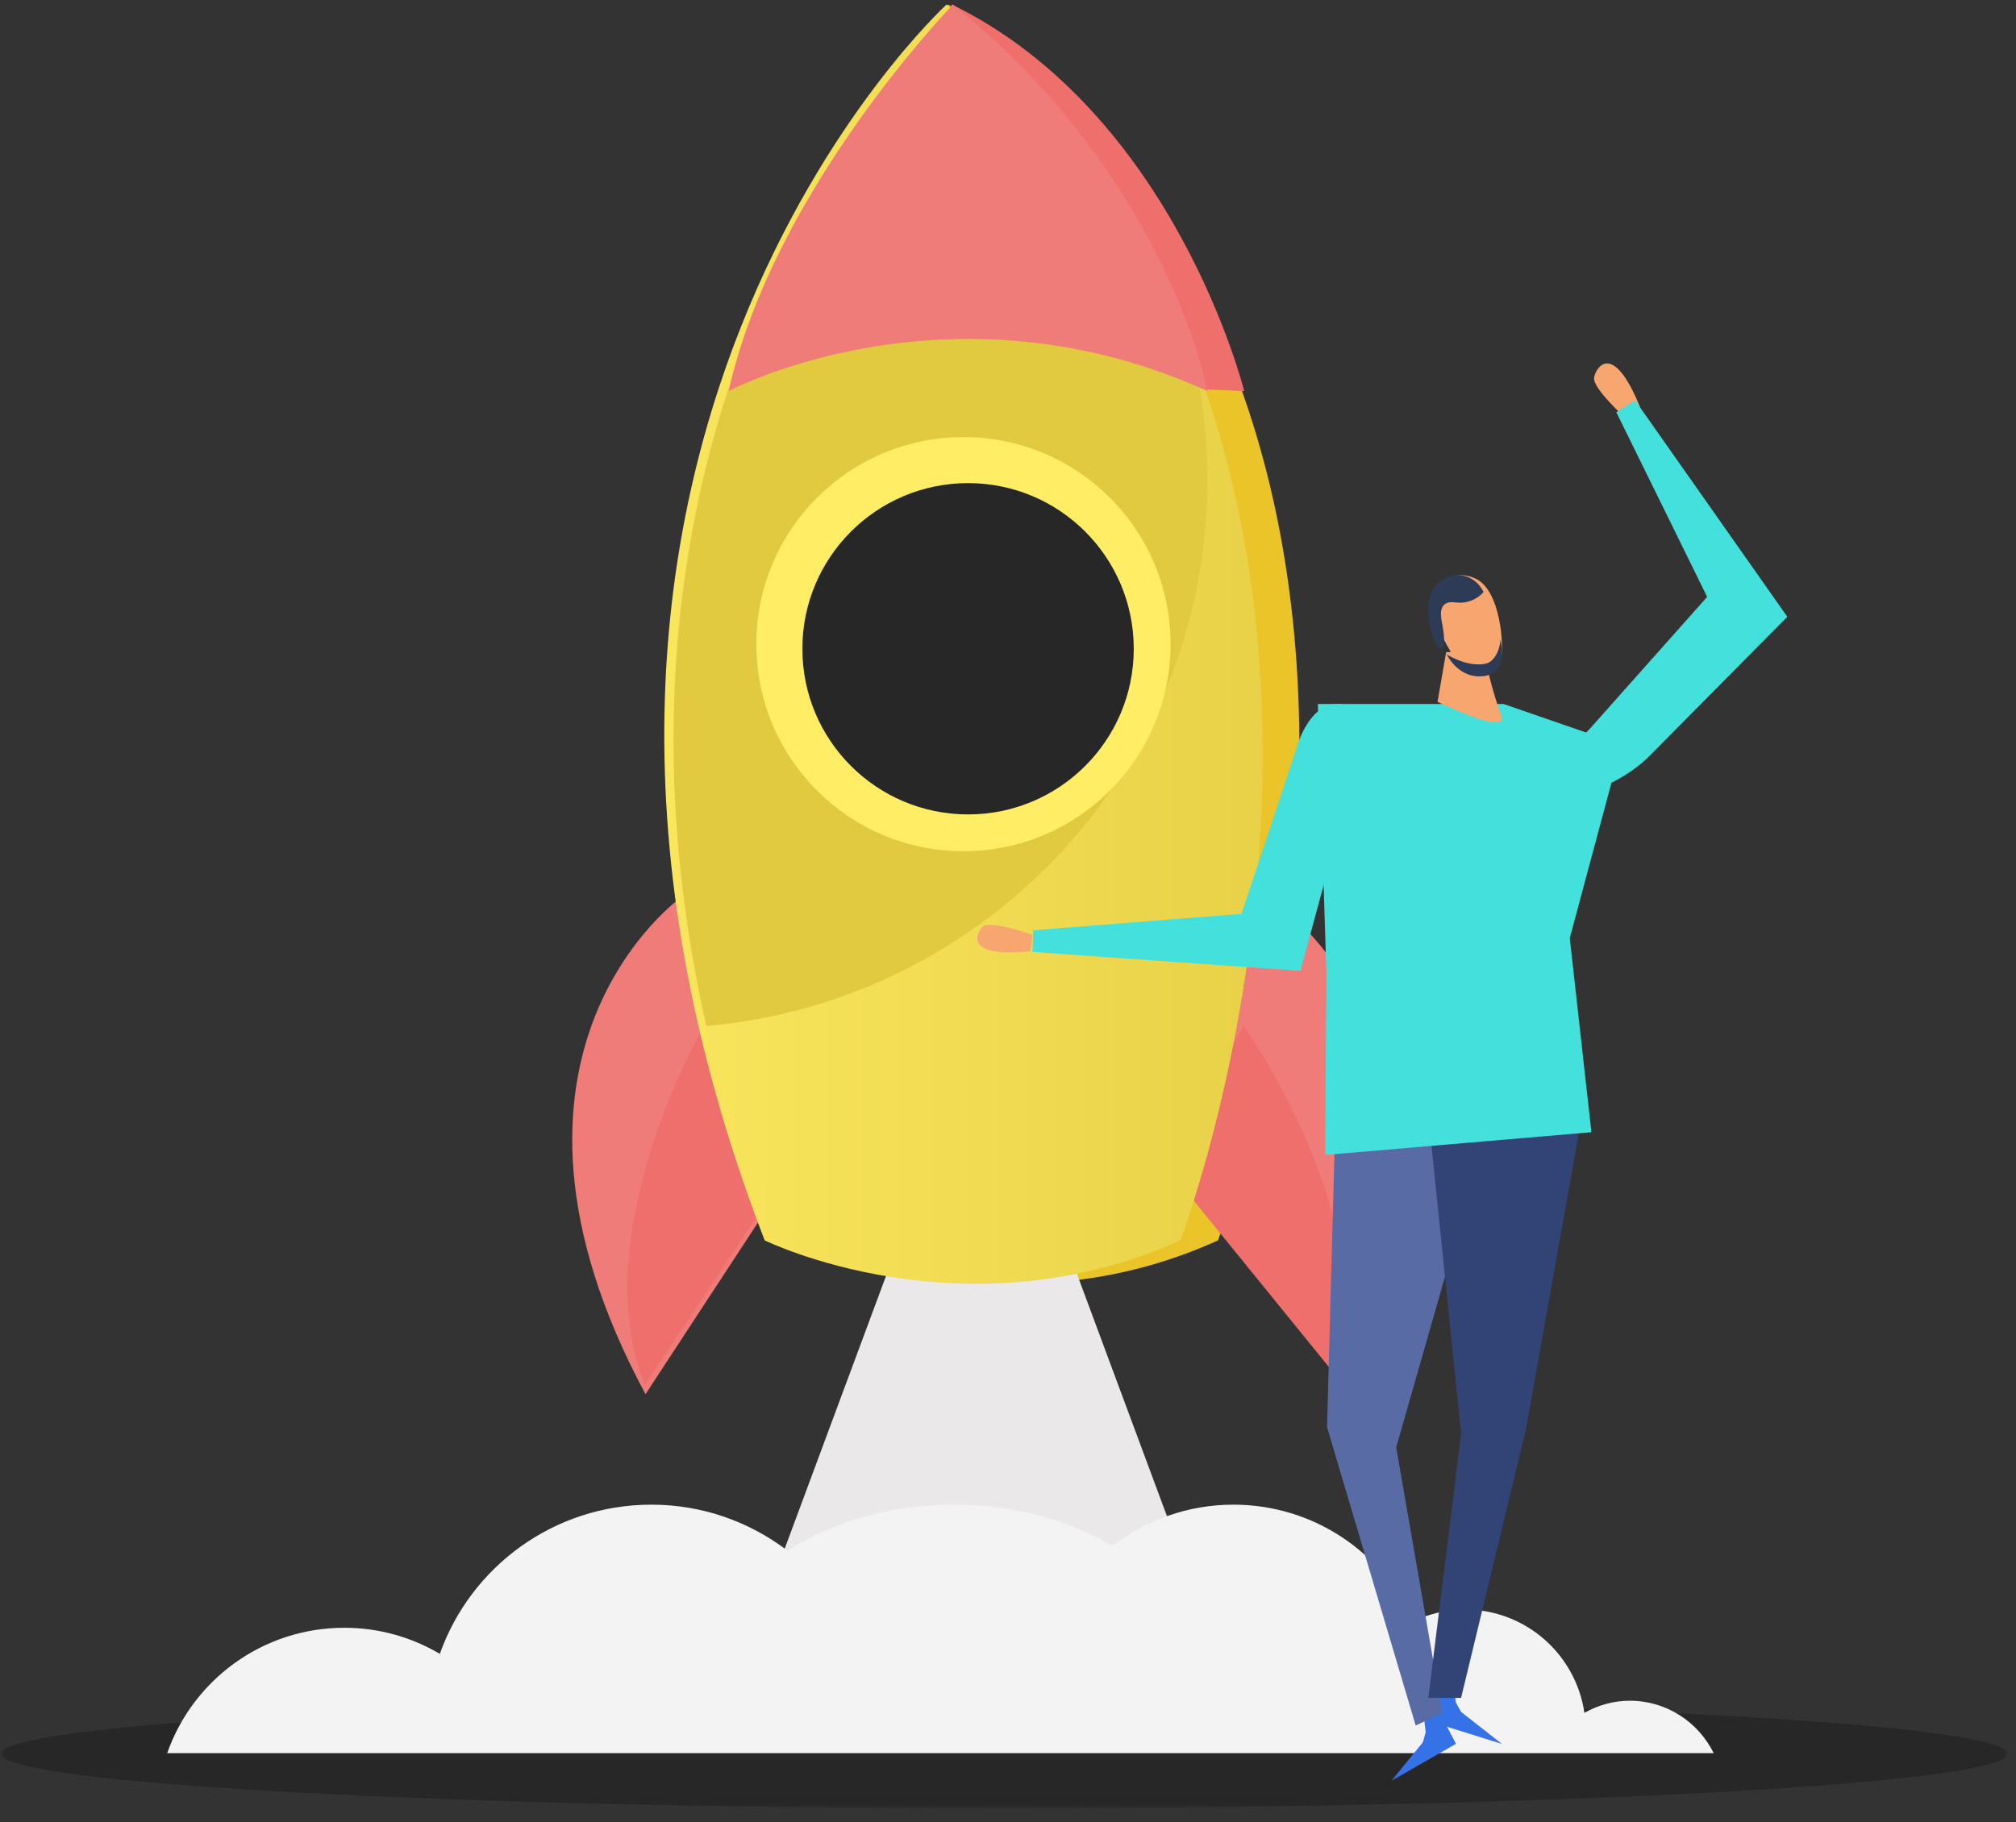 <?xml version="1.0" encoding="UTF-8"?>
<svg width="219px" height="198px" viewBox="0 0 219 198" version="1.1" xmlns="http://www.w3.org/2000/svg" xmlns:xlink="http://www.w3.org/1999/xlink">
    <rect x="0" y="0" width="219" height="198" fill="#333333" stroke="none"/>
    <title>razzo@1x</title>
    <defs>
        <polygon id="path-1" points="0 0.126 217.909 0.126 217.909 12 0 12"></polygon>
        <linearGradient x1="100%" y1="50%" x2="0%" y2="50%" id="linearGradient-3">
            <stop stop-color="#E2CA40" offset="0%"></stop>
            <stop stop-color="#FFED65" offset="100%"></stop>
        </linearGradient>
    </defs>
    <g id="Mockup" stroke="none" stroke-width="1" fill="none" fill-rule="evenodd">
        <g id="Desktop-HD" transform="translate(-1024, -3862)">
            <g id="TAB" transform="translate(-1, 3146)">
                <g id="TAB-TURCHESE" transform="translate(937, 563.494)">
                    <g id="icona-turchese" transform="translate(80, 133)">
                        <g id="razzo" transform="translate(8, 20)">
                            <g id="Group-3" transform="translate(0.161, 184)">
                                <mask id="mask-2" fill="white">
                                    <use xlink:href="#path-1"></use>
                                </mask>
                                <g id="Clip-2"></g>
                                <path d="M217.909,6.062 C217.909,9.341 169.127,12 108.955,12 C48.782,12 -0,9.341 -0,6.062 C-0,2.783 48.782,0.126 108.955,0.126 C169.127,0.126 217.909,2.783 217.909,6.062" id="Fill-1" fill="#272727" mask="url(#mask-2)"></path>
                            </g>
                            <path d="M103.015,0 C103.015,0 54.792,48.381 87.59,134.282 C87.59,134.282 108.977,144.897 132.316,134.282 C132.316,134.282 165.609,43.954 103.015,0" id="Fill-4" fill="#EAC428"></path>
                            <path d="M103.413,0 C103.413,0 87.962,20.195 83.161,42 C83.161,42 103.664,40.542 135.161,42 C135.161,42 127.689,11.886 103.413,0" id="Fill-6" fill="#EF6F6C"></path>
                            <path d="M74.007,97 C74.007,97 50.172,113.852 70.122,151 L84.161,129.561 L74.007,97 Z" id="Fill-8" fill="#F07C79"></path>
                            <path d="M80.121,116.051 L76.469,111 C76.469,111 63.402,133.374 70.044,150 L84.161,128.799 L80.121,116.051 Z" id="Fill-10" fill="#EF6F6C"></path>
                            <path d="M136.407,96 C136.407,96 162.284,110.402 145.499,149 L129.161,129.138 L136.407,96 Z" id="Fill-12" fill="#F07C79"></path>
                            <path d="M131.967,116.34 L135.106,111 C135.106,111 150.155,131.925 145.137,149 L129.161,129.333 L131.967,116.34 Z" id="Fill-14" fill="#EF6F6C"></path>
                            <polygon id="Fill-16" fill="#EAE8E8" points="98.162 133 85.161 168 128.161 168 115.161 133"></polygon>
                            <path d="M102.82,0 C102.82,0 49.951,48.381 83.066,134.282 C83.066,134.282 104.661,144.897 128.226,134.282 C128.226,134.282 160.335,50.356 102.82,0" id="Fill-18" fill="url(#linearGradient-3)"></path>
                            <path d="M76.727,111 C107.236,108.304 131.161,82.777 131.161,51.666 C131.161,46.862 130.576,42.194 129.499,37.719 C124.832,25.842 117.696,14.269 107.151,3.92 C105.761,2.884 104.318,1.915 102.839,1 C97.766,6.092 61.905,44.912 76.727,111" id="Fill-20" fill="#E2CA40"></path>
                            <path d="M177.037,184.304 C175.244,184.304 173.581,184.807 172.116,185.616 C171.181,179.276 165.746,174.393 159.117,174.393 C157.115,174.393 155.235,174.873 153.535,175.668 C150.204,168.211 142.708,163 133.982,163 C129.038,163 124.496,164.684 120.875,167.487 C116.126,164.686 110.14,163 103.619,163 C96.712,163 90.406,164.884 85.537,167.991 C81.433,164.873 76.326,163 70.764,163 C60.137,163 51.126,169.775 47.78,179.212 C44.742,177.421 41.203,176.377 37.414,176.377 C28.501,176.377 20.945,182.071 18.161,190 L186.161,190 C184.501,186.637 181.058,184.304 177.037,184.304" id="Fill-22" fill="#F3F3F3"></path>
                            <path d="M103.525,0 C103.525,0 83.962,20.195 79.161,42 C79.161,42 103.097,29.263 131.161,42 C131.161,42 126.912,18.846 103.525,0" id="Fill-24" fill="#F07C79"></path>
                            <path d="M127.161,69.5 C127.161,81.926 117.088,92 104.663,92 C92.237,92 82.161,81.926 82.161,69.5 C82.161,57.072 92.237,47 104.663,47 C117.088,47 127.161,57.072 127.161,69.5" id="Fill-26" fill="#FFED65"></path>
                            <path d="M123.161,70.001 C123.161,79.942 115.103,88 105.165,88 C95.224,88 87.161,79.942 87.161,70.001 C87.161,60.06 95.224,52 105.165,52 C115.103,52 123.161,60.06 123.161,70.001" id="Fill-28" fill="#272727"></path>
                            <path d="M176.653,45 C176.653,45 173.033,41.749 173.165,40.564 C173.281,39.574 175.142,36.325 178.161,43.741 L176.653,45 Z" id="Fill-30" fill="#F7A66F"></path>
                            <path d="M179.016,81.815 L194.161,66.528 L177.62,43 L175.582,44.297 L185.451,64.362 L172.729,78.665 C172.729,78.665 168.066,83.145 171.308,86 C171.308,86 175.849,84.9 179.016,81.815" id="Fill-32" fill="#44E0DC"></path>
                            <polygon id="Fill-34" fill="#3572E7" points="156.085 185 154.603 185.451 154.874 187.725 154.569 188.816 151.161 193 158.161 188.986"></polygon>
                            <polygon id="Fill-36" fill="#3572E7" points="156.267 182 157.864 182.129 158.145 184.491 158.72 185.525 163.161 189 155.161 186.499"></polygon>
                            <polygon id="Fill-38" fill="#586BA4" points="145.121 119 144.161 154.592 153.789 187 156.676 185.61 151.671 156.777 162.161 120.084"></polygon>
                            <polygon id="Fill-40" fill="#324376" points="155.161 120.664 158.718 155.262 155.161 184 158.718 184 165.762 154.817 172.161 119"></polygon>
                            <polygon id="Fill-42" fill="#44E0DC" points="143.958 125 172.876 122.532 170.525 101.442 176.161 80.433 163.329 76 143.161 76 144.085 105.101"></polygon>
                            <path d="M157.093,70.383 L156.161,75.764 C156.161,75.764 164.123,79.685 163.065,77.143 C162.086,74.781 161.083,70 161.083,70 L157.093,70.383 Z" id="Fill-44" fill="#F7A66F"></path>
                            <path d="M156.715,63.465 C156.395,64.662 155.747,66.994 156.541,68.431 C157.326,69.873 158.559,72.463 160.299,72.921 C162.05,73.378 162.869,71.729 163.064,71.01 C163.377,69.848 163.064,63.555 160.21,62.339 C158.051,61.422 156.958,62.558 156.715,63.465" id="Fill-46" fill="#F7A66F"></path>
                            <path d="M161.161,63.829 C161.161,63.829 160.068,65.232 158.092,64.961 C156.113,64.684 156.567,66.644 156.588,66.86 C156.613,67.08 157.243,69.87 156.582,69.997 C155.917,70.117 154.652,66.692 155.381,64.213 C156.101,61.73 159.712,60.982 161.161,63.829" id="Fill-48" fill="#2E3B57"></path>
                            <path d="M157.161,70.613 C157.161,70.613 159.349,72.027 161.35,71.631 C162.621,71.382 163.036,69.432 162.977,69.029 C162.92,68.626 164.068,72.559 161.255,72.961 C158.437,73.359 157.161,70.613 157.161,70.613" id="Fill-50" fill="#2E3B57"></path>
                            <path d="M112.161,101.063 C112.161,101.063 107.691,99.517 106.821,100.154 C106.099,100.689 104.497,103.667 111.953,102.863 L112.161,101.063 Z" id="Fill-52" fill="#F7A66F"></path>
                            <path d="M146.765,84.704 L141.263,105 L112.161,102.941 L112.239,100.587 L134.867,98.805 L140.765,81.028 C140.765,81.028 142.258,74.892 146.432,76.177 C146.432,76.177 147.821,80.519 146.765,84.704" id="Fill-54" fill="#44E0DC"></path>
                        </g>
                    </g>
                </g>
            </g>
        </g>
    </g>
</svg>